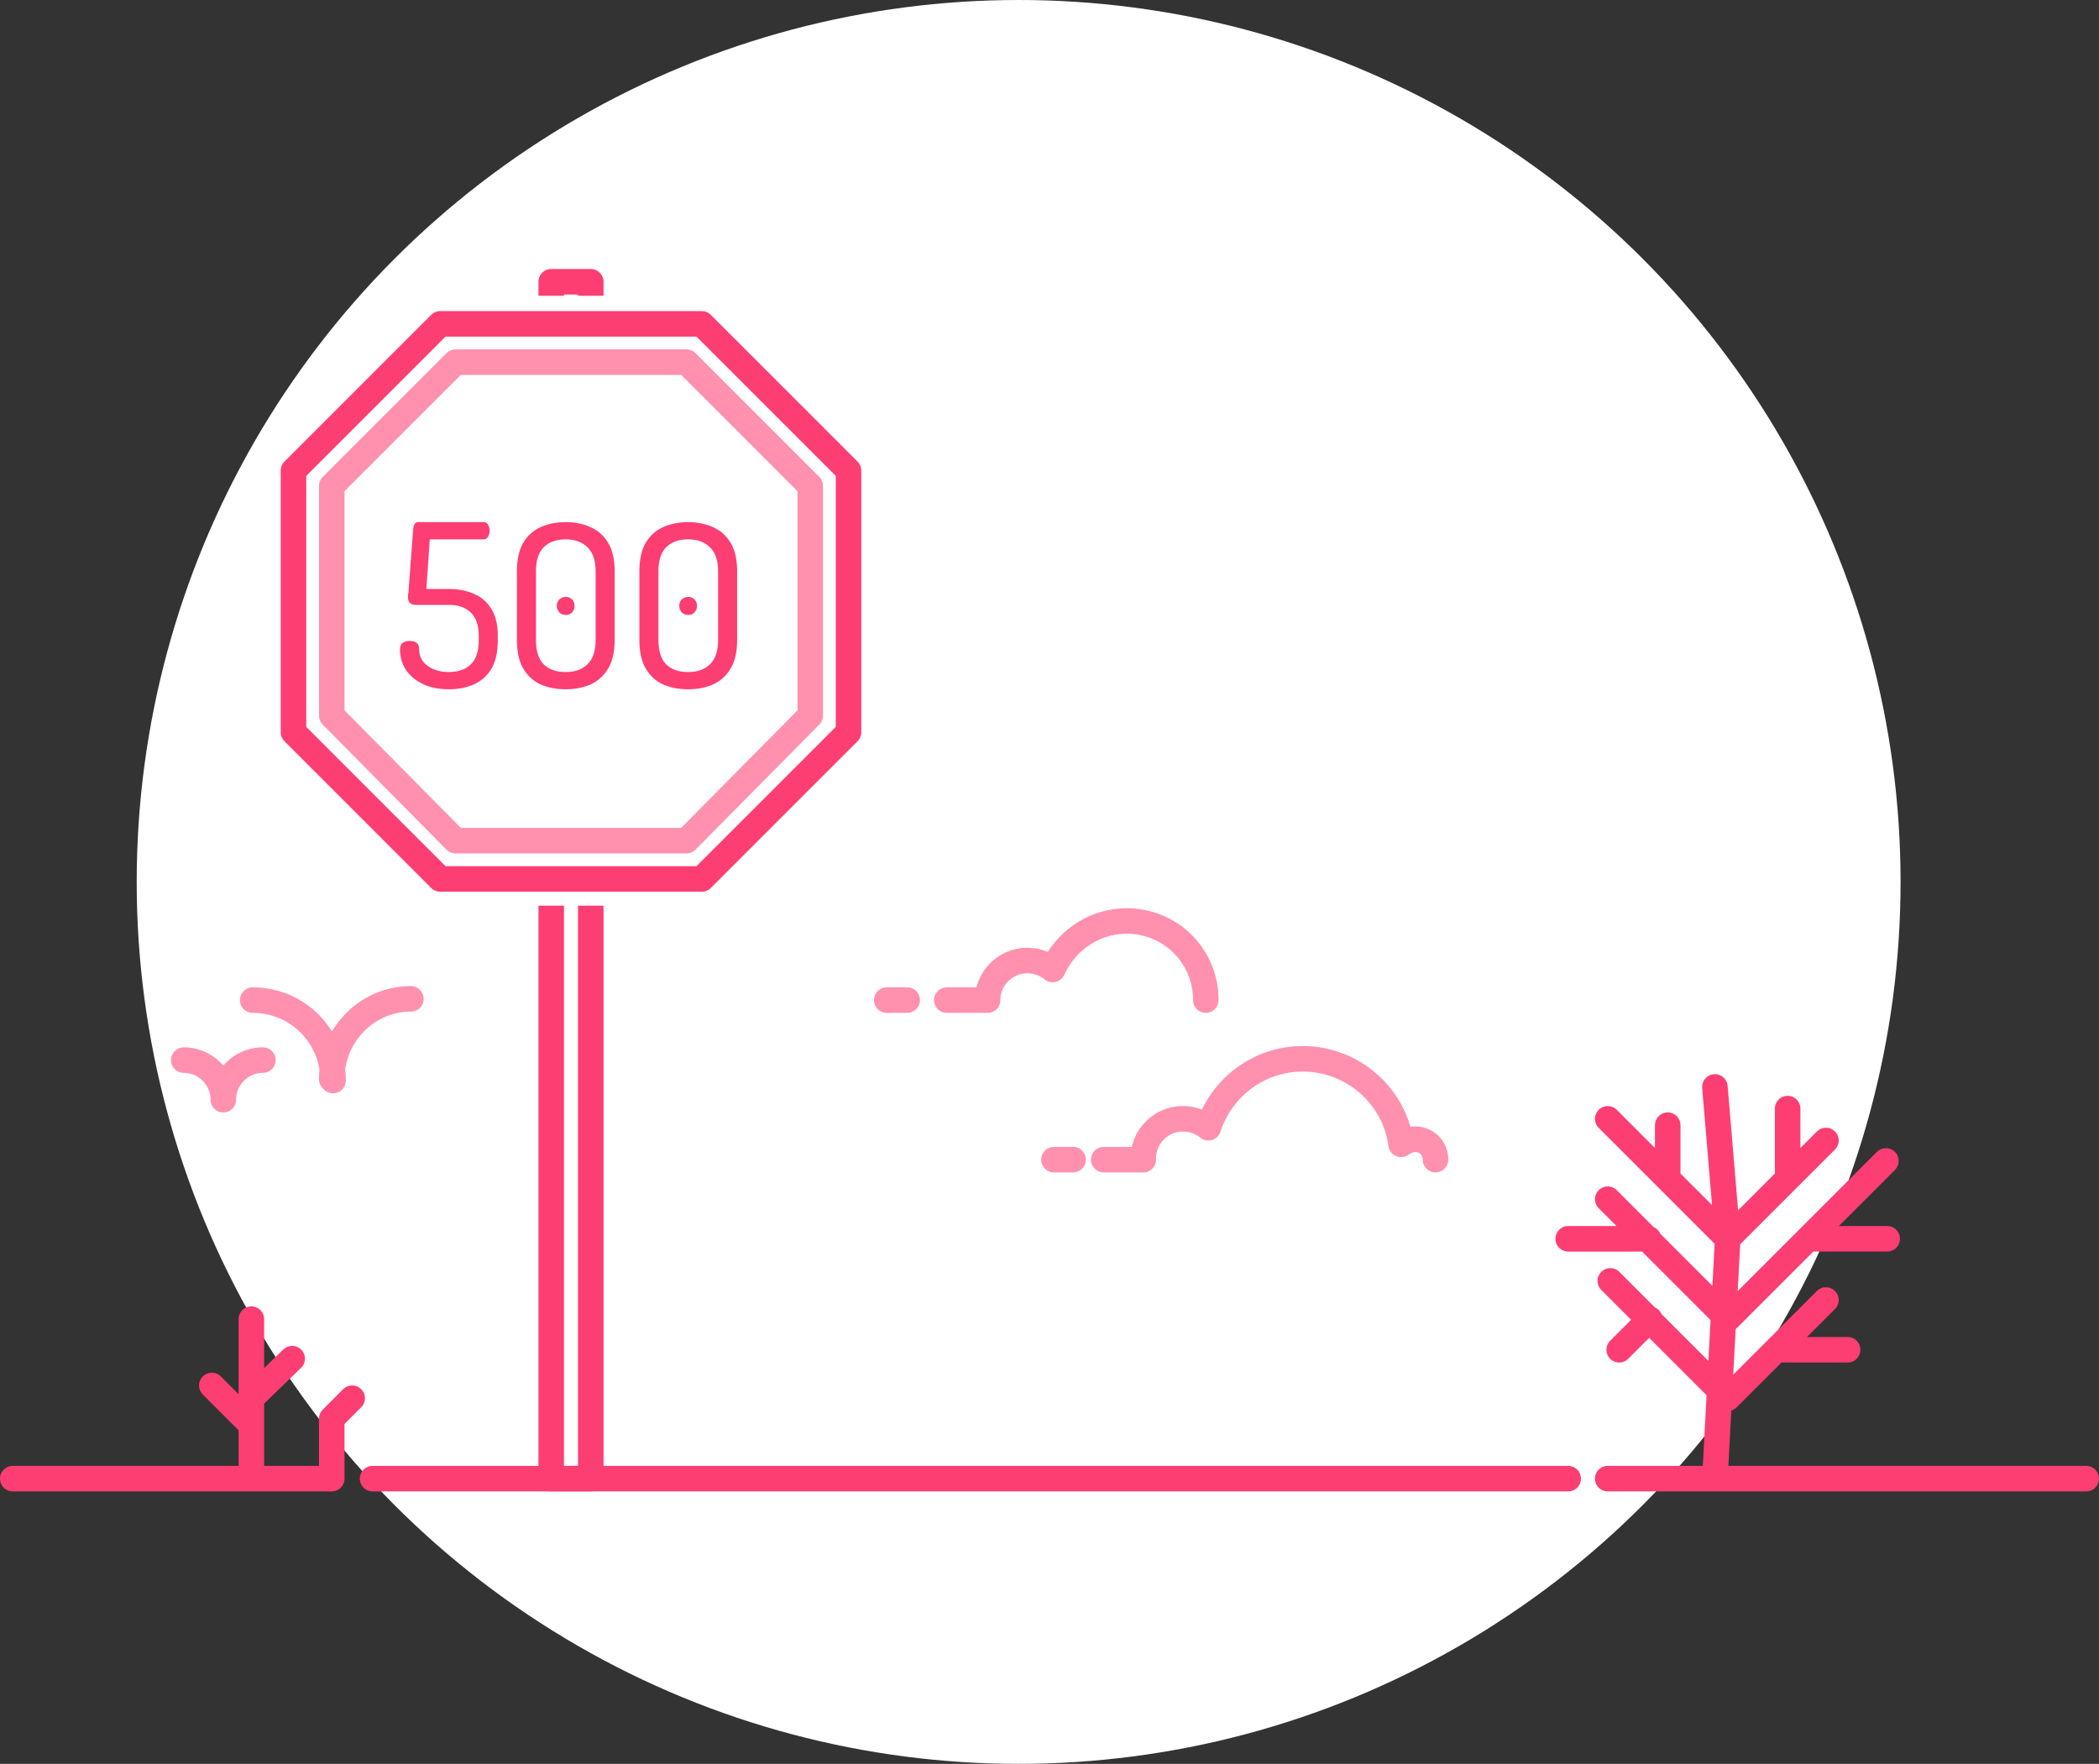 <svg width="476" height="400" fill="none" xmlns="http://www.w3.org/2000/svg"><rect width="100%" height="100%" fill="#333333" stroke="none"/><circle cx="231" cy="200" r="200" fill="#fff"/><g clip-path="url(#clip0)"><path d="M133.972 63.895h-8.97v8.97h8.97v-8.97zm0 135.709h-8.97v135.71h8.97v-135.71z" fill="#fff" stroke="#FD3E72" stroke-width="5.787" stroke-linecap="round" stroke-linejoin="round"/><path d="M98.094 205.387l-37.617-37.906v-62.502l37.617-37.907h62.791l37.617 37.907v62.502l-37.617 37.906H98.094z" fill="#fff"/><path d="M159.15 73.447H99.831l-33.276 33.277v59.319L99.83 199.32h59.319l33.277-33.277v-59.319L159.15 73.447z" fill="#fff" stroke="#FD3E72" stroke-width="5.787" stroke-linecap="round" stroke-linejoin="round"/><path d="M103.302 190.636l-28.068-28.358v-52.085l28.068-28.068h52.375l28.068 28.068v52.085l-28.068 28.358h-52.375z" fill="#fff" stroke="#FF91AF" stroke-width="2.894" stroke-miterlimit="10"/><path d="M101.828 156.309c-2.365 0-4.371-.412-6.017-1.235-1.646-.823-2.914-1.903-3.806-3.24-.857-1.371-1.285-2.845-1.285-4.423 0-.788.188-1.32.566-1.594.41-.308.942-.463 1.594-.463.823 0 1.388.172 1.697.515.308.308.463.72.463 1.234 0 1.68.651 2.983 1.954 3.908 1.303.926 2.897 1.389 4.783 1.389 2.126 0 3.788-.583 4.988-1.749 1.2-1.165 1.8-2.982 1.8-5.451v-.977c0-2.366-.6-4.132-1.8-5.297-1.2-1.166-2.845-1.749-4.937-1.749h-7.303c-.788 0-1.32-.154-1.594-.463-.274-.308-.411-.72-.411-1.234v-.566c.034-.171.068-.36.103-.565l1.08-14.4c.102-1.029.48-1.543 1.131-1.543h14.811c.48 0 .823.205 1.029.617.24.411.36.857.36 1.337s-.12.926-.36 1.337c-.206.412-.549.617-1.029.617H97.457l-.771 11.263h5.142c2.092 0 3.96.36 5.606 1.08 1.68.686 3 1.817 3.96 3.394.994 1.543 1.491 3.6 1.491 6.172v.977c0 2.709-.497 4.886-1.491 6.531-.994 1.612-2.331 2.778-4.011 3.498-1.646.72-3.498 1.08-5.555 1.08zm26.454 0c-2.092 0-3.977-.36-5.657-1.08-1.646-.755-2.966-1.955-3.96-3.6-.96-1.646-1.44-3.823-1.44-6.532v-15.48c0-2.708.48-4.886 1.44-6.531.994-1.646 2.314-2.829 3.96-3.549 1.68-.754 3.565-1.131 5.657-1.131 2.057 0 3.926.377 5.606 1.131 1.68.72 3.017 1.903 4.011 3.549.994 1.645 1.491 3.823 1.491 6.531v15.48c0 2.709-.497 4.886-1.491 6.532-.994 1.645-2.331 2.845-4.011 3.6-1.68.72-3.549 1.08-5.606 1.08zm0-3.909c2.091 0 3.737-.583 4.937-1.749 1.234-1.2 1.851-3.051 1.851-5.554v-15.48c0-2.503-.617-4.337-1.851-5.503-1.2-1.2-2.846-1.8-4.937-1.8-2.126 0-3.789.6-4.989 1.8-1.165 1.166-1.748 3-1.748 5.503v15.48c0 2.503.583 4.354 1.748 5.554 1.2 1.166 2.863 1.749 4.989 1.749zm.051-12.96c-.617 0-1.114-.189-1.491-.566a2.128 2.128 0 01-.566-1.491c0-.583.189-1.063.566-1.44.377-.377.874-.566 1.491-.566.583 0 1.046.189 1.389.566.377.377.566.857.566 1.44s-.189 1.08-.566 1.491c-.343.377-.806.566-1.389.566zm27.722 16.869c-2.091 0-3.977-.36-5.657-1.08-1.645-.755-2.965-1.955-3.96-3.6-.96-1.646-1.44-3.823-1.44-6.532v-15.48c0-2.708.48-4.886 1.44-6.531.995-1.646 2.315-2.829 3.96-3.549 1.68-.754 3.566-1.131 5.657-1.131 2.058 0 3.926.377 5.606 1.131 1.68.72 3.017 1.903 4.012 3.549.994 1.645 1.491 3.823 1.491 6.531v15.48c0 2.709-.497 4.886-1.491 6.532-.995 1.645-2.332 2.845-4.012 3.6-1.68.72-3.548 1.08-5.606 1.08zm0-3.909c2.092 0 3.738-.583 4.938-1.749 1.234-1.2 1.851-3.051 1.851-5.554v-15.48c0-2.503-.617-4.337-1.851-5.503-1.2-1.2-2.846-1.8-4.938-1.8-2.125 0-3.788.6-4.988 1.8-1.166 1.166-1.749 3-1.749 5.503v15.48c0 2.503.583 4.354 1.749 5.554 1.2 1.166 2.863 1.749 4.988 1.749zm.052-12.96c-.617 0-1.114-.189-1.492-.566-.377-.411-.565-.908-.565-1.491 0-.583.188-1.063.565-1.44.378-.377.875-.566 1.492-.566.583 0 1.046.189 1.388.566.378.377.566.857.566 1.44s-.188 1.08-.566 1.491c-.342.377-.805.566-1.388.566z" fill="#FD3E72"/><path d="M103.302 190.636l-28.068-28.358v-52.085l28.068-28.068h52.375l28.068 28.068v52.085l-28.068 28.358h-52.375z" stroke="#FF91AF" stroke-width="5.787" stroke-linecap="round" stroke-linejoin="round"/><path d="M111.402 335.318h36.171m-90.571-.003v-36.17m.001 24.017l-8.97-8.971m8.969 2.892l9.26-8.97m8.972 27.206v-13.6m0-.009l4.63-4.63m4.63 18.238h271.132m33.276.006l2.894-54.4m.003 18.226l35.881-35.88m-38.778-16.784l2.894 34.434m.003 0l22.281-22.281m-22.281 58.45l22.281-22.28m-4.051-13.885h17.941m-22.575-13.607v-15.915m-13.599 47.751l-27.2-27.2m27.2 8.97l-27.2-27.2m27.203 63.367l-26.621-26.621m8.679-9.545h-18.23m18.517 18.222l-6.945 6.945m11.002-38.774v-12.153m24.881 50.928h15.915m54.105 29.226h-108.51m-289.357 0H2.895" stroke="#FD3E72" stroke-width="5.787" stroke-linecap="round" stroke-linejoin="round"/><path d="M250.295 262.977h8.97m66.268-.002c0-2.604-2.025-4.63-4.629-4.63-1.158 0-2.315.579-3.183 1.157-1.447-10.995-10.996-19.387-22.281-19.387-10.128 0-18.519 6.656-21.413 15.626a9.316 9.316 0 00-5.787-2.026c-4.919 0-8.97 4.051-8.97 8.97m-20.258.292h4.34m30.096-36.177c0-10.128-8.102-17.941-17.941-17.941-7.523 0-13.889 4.63-16.783 10.996a9.322 9.322 0 00-5.787-2.025c-4.919 0-8.97 4.051-8.97 8.97m-9.266-.005h8.97m-22.566 0h4.63m-148.438.012a18.154 18.154 0 0118.23 18.229m-.295-.289c0-10.127 8.103-18.229 17.94-18.229m-51.5 13.888c4.919 0 8.97 4.051 8.97 8.97m.001 0c0-4.919 4.05-8.97 8.97-8.97" stroke="#FF91AF" stroke-width="5.787" stroke-miterlimit="10" stroke-linecap="round" stroke-linejoin="round"/></g><defs><clipPath id="clip0"><path fill="#fff" d="M0 61h476v277.208H0z"/></clipPath></defs></svg>